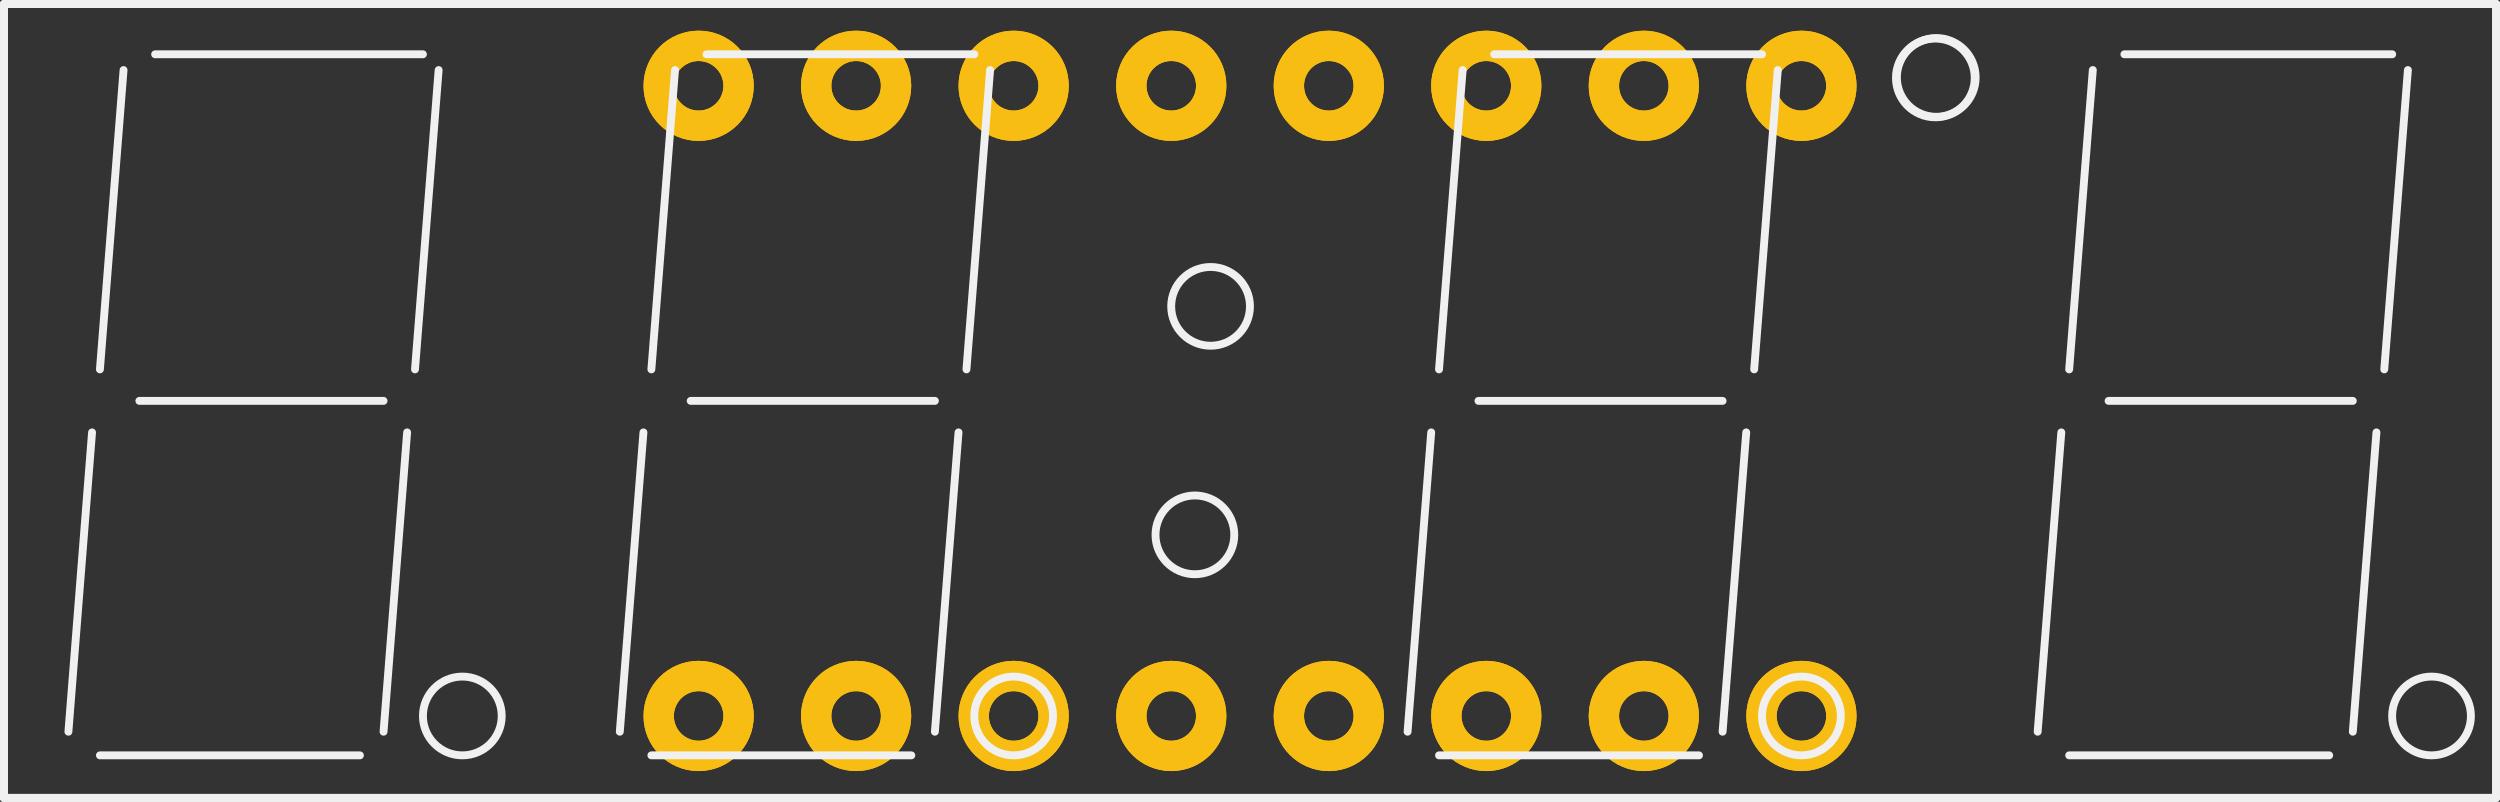 <?xml version='1.0' encoding='UTF-8' standalone='no'?>
<!-- Created with Fritzing (http://www.fritzing.org/) -->
<svg xmlns:svg='http://www.w3.org/2000/svg' xmlns='http://www.w3.org/2000/svg' version='1.2' baseProfile='tiny' x='0in' y='0in' width='1.587in' height='0.509in' viewBox='0 0 40.307 12.927' >
<rect x="0" y="0" width="40.307" height="12.927" fill="#333333" stroke="none"/>
<g id='copper1'>
<circle id='connector0pin' connectorname='1' cx='11.264' cy='11.543' r='0.644' stroke='#F7BD13' stroke-width='0.489' fill='none' />
<circle id='connector1pin' connectorname='2' cx='13.803' cy='11.543' r='0.644' stroke='#F7BD13' stroke-width='0.489' fill='none' />
<circle id='connector2pin' connectorname='3' cx='16.343' cy='11.543' r='0.644' stroke='#F7BD13' stroke-width='0.489' fill='none' />
<circle id='connector3pin' connectorname='4' cx='18.884' cy='11.543' r='0.644' stroke='#F7BD13' stroke-width='0.489' fill='none' />
<circle id='connector4pin' connectorname='5' cx='21.424' cy='11.543' r='0.644' stroke='#F7BD13' stroke-width='0.489' fill='none' />
<circle id='connector5pin' connectorname='6' cx='23.963' cy='11.543' r='0.644' stroke='#F7BD13' stroke-width='0.489' fill='none' />
<circle id='connector6pin' connectorname='8' cx='29.044' cy='11.543' r='0.644' stroke='#F7BD13' stroke-width='0.489' fill='none' />
<circle id='connector7pin' connectorname='7' cx='26.503' cy='11.543' r='0.644' stroke='#F7BD13' stroke-width='0.489' fill='none' />
<circle id='connector8pin' connectorname='9' cx='29.044' cy='1.383' r='0.644' stroke='#F7BD13' stroke-width='0.489' fill='none' />
<circle id='connector9pin' connectorname='14' cx='16.343' cy='1.383' r='0.644' stroke='#F7BD13' stroke-width='0.489' fill='none' />
<circle id='connector10pin' connectorname='13' cx='18.884' cy='1.383' r='0.644' stroke='#F7BD13' stroke-width='0.489' fill='none' />
<circle id='connector11pin' connectorname='12' cx='21.424' cy='1.383' r='0.644' stroke='#F7BD13' stroke-width='0.489' fill='none' />
<circle id='connector12pin' connectorname='10' cx='26.503' cy='1.383' r='0.644' stroke='#F7BD13' stroke-width='0.489' fill='none' />
<circle id='connector13pin' connectorname='11' cx='23.963' cy='1.383' r='0.644' stroke='#F7BD13' stroke-width='0.489' fill='none' />
<circle id='connector14pin' connectorname='15' cx='13.803' cy='1.383' r='0.644' stroke='#F7BD13' stroke-width='0.489' fill='none' />
<circle id='connector15pin' connectorname='16' cx='11.264' cy='1.383' r='0.644' stroke='#F7BD13' stroke-width='0.489' fill='none' />
<g id='copper0'>
<circle id='connector0pin' connectorname='1' cx='11.264' cy='11.543' r='0.644' stroke='#F7BD13' stroke-width='0.489' fill='none' />
<circle id='connector1pin' connectorname='2' cx='13.803' cy='11.543' r='0.644' stroke='#F7BD13' stroke-width='0.489' fill='none' />
<circle id='connector2pin' connectorname='3' cx='16.343' cy='11.543' r='0.644' stroke='#F7BD13' stroke-width='0.489' fill='none' />
<circle id='connector3pin' connectorname='4' cx='18.884' cy='11.543' r='0.644' stroke='#F7BD13' stroke-width='0.489' fill='none' />
<circle id='connector4pin' connectorname='5' cx='21.424' cy='11.543' r='0.644' stroke='#F7BD13' stroke-width='0.489' fill='none' />
<circle id='connector5pin' connectorname='6' cx='23.963' cy='11.543' r='0.644' stroke='#F7BD13' stroke-width='0.489' fill='none' />
<circle id='connector6pin' connectorname='8' cx='29.044' cy='11.543' r='0.644' stroke='#F7BD13' stroke-width='0.489' fill='none' />
<circle id='connector7pin' connectorname='7' cx='26.503' cy='11.543' r='0.644' stroke='#F7BD13' stroke-width='0.489' fill='none' />
<circle id='connector8pin' connectorname='9' cx='29.044' cy='1.383' r='0.644' stroke='#F7BD13' stroke-width='0.489' fill='none' />
<circle id='connector9pin' connectorname='14' cx='16.343' cy='1.383' r='0.644' stroke='#F7BD13' stroke-width='0.489' fill='none' />
<circle id='connector10pin' connectorname='13' cx='18.884' cy='1.383' r='0.644' stroke='#F7BD13' stroke-width='0.489' fill='none' />
<circle id='connector11pin' connectorname='12' cx='21.424' cy='1.383' r='0.644' stroke='#F7BD13' stroke-width='0.489' fill='none' />
<circle id='connector12pin' connectorname='10' cx='26.503' cy='1.383' r='0.644' stroke='#F7BD13' stroke-width='0.489' fill='none' />
<circle id='connector13pin' connectorname='11' cx='23.963' cy='1.383' r='0.644' stroke='#F7BD13' stroke-width='0.489' fill='none' />
<circle id='connector14pin' connectorname='15' cx='13.803' cy='1.383' r='0.644' stroke='#F7BD13' stroke-width='0.489' fill='none' />
<circle id='connector15pin' connectorname='16' cx='11.264' cy='1.383' r='0.644' stroke='#F7BD13' stroke-width='0.489' fill='none' />
</g>
</g>
<g id='silkscreen'>
<line x1='0.064' y1='0.064' x2='40.243' y2='0.064' stroke='#f0f0f0' stroke-width='0.127' stroke-linecap='round'/>
<line x1='0.064' y1='12.864' x2='40.243' y2='12.864' stroke='#f0f0f0' stroke-width='0.127' stroke-linecap='round'/>
<line x1='0.064' y1='0.064' x2='0.064' y2='12.864' stroke='#f0f0f0' stroke-width='0.127' stroke-linecap='round'/>
<line x1='40.243' y1='0.064' x2='40.243' y2='12.864' stroke='#f0f0f0' stroke-width='0.127' stroke-linecap='round'/>
<line x1='1.992' y1='1.129' x2='1.611' y2='5.955' stroke='#f0f0f0' stroke-width='0.127' stroke-linecap='round'/>
<line x1='7.072' y1='1.129' x2='6.691' y2='5.955' stroke='#f0f0f0' stroke-width='0.127' stroke-linecap='round'/>
<line x1='1.484' y1='6.971' x2='1.103' y2='11.797' stroke='#f0f0f0' stroke-width='0.127' stroke-linecap='round'/>
<line x1='6.564' y1='6.971' x2='6.184' y2='11.797' stroke='#f0f0f0' stroke-width='0.127' stroke-linecap='round'/>
<line x1='2.247' y1='6.463' x2='6.184' y2='6.463' stroke='#f0f0f0' stroke-width='0.127' stroke-linecap='round'/>
<line x1='2.501' y1='0.875' x2='6.819' y2='0.875' stroke='#f0f0f0' stroke-width='0.127' stroke-linecap='round'/>
<line x1='1.611' y1='12.178' x2='5.803' y2='12.178' stroke='#f0f0f0' stroke-width='0.127' stroke-linecap='round'/>
<line x1='10.883' y1='1.129' x2='10.502' y2='5.955' stroke='#f0f0f0' stroke-width='0.127' stroke-linecap='round'/>
<line x1='15.963' y1='1.129' x2='15.582' y2='5.955' stroke='#f0f0f0' stroke-width='0.127' stroke-linecap='round'/>
<line x1='10.374' y1='6.971' x2='9.993' y2='11.797' stroke='#f0f0f0' stroke-width='0.127' stroke-linecap='round'/>
<line x1='15.454' y1='6.971' x2='15.073' y2='11.797' stroke='#f0f0f0' stroke-width='0.127' stroke-linecap='round'/>
<line x1='11.136' y1='6.463' x2='15.073' y2='6.463' stroke='#f0f0f0' stroke-width='0.127' stroke-linecap='round'/>
<line x1='11.39' y1='0.875' x2='15.709' y2='0.875' stroke='#f0f0f0' stroke-width='0.127' stroke-linecap='round'/>
<line x1='10.502' y1='12.178' x2='14.693' y2='12.178' stroke='#f0f0f0' stroke-width='0.127' stroke-linecap='round'/>
<line x1='23.582' y1='1.129' x2='23.201' y2='5.955' stroke='#f0f0f0' stroke-width='0.127' stroke-linecap='round'/>
<line x1='28.663' y1='1.129' x2='28.282' y2='5.955' stroke='#f0f0f0' stroke-width='0.127' stroke-linecap='round'/>
<line x1='23.075' y1='6.971' x2='22.694' y2='11.797' stroke='#f0f0f0' stroke-width='0.127' stroke-linecap='round'/>
<line x1='28.154' y1='6.971' x2='27.773' y2='11.797' stroke='#f0f0f0' stroke-width='0.127' stroke-linecap='round'/>
<line x1='23.837' y1='6.463' x2='27.773' y2='6.463' stroke='#f0f0f0' stroke-width='0.127' stroke-linecap='round'/>
<line x1='24.09' y1='0.875' x2='28.409' y2='0.875' stroke='#f0f0f0' stroke-width='0.127' stroke-linecap='round'/>
<line x1='23.201' y1='12.178' x2='27.392' y2='12.178' stroke='#f0f0f0' stroke-width='0.127' stroke-linecap='round'/>
<line x1='33.742' y1='1.129' x2='33.361' y2='5.955' stroke='#f0f0f0' stroke-width='0.127' stroke-linecap='round'/>
<line x1='38.822' y1='1.129' x2='38.441' y2='5.955' stroke='#f0f0f0' stroke-width='0.127' stroke-linecap='round'/>
<line x1='33.234' y1='6.971' x2='32.853' y2='11.797' stroke='#f0f0f0' stroke-width='0.127' stroke-linecap='round'/>
<line x1='38.315' y1='6.971' x2='37.934' y2='11.797' stroke='#f0f0f0' stroke-width='0.127' stroke-linecap='round'/>
<line x1='33.996' y1='6.463' x2='37.934' y2='6.463' stroke='#f0f0f0' stroke-width='0.127' stroke-linecap='round'/>
<line x1='34.251' y1='0.875' x2='38.569' y2='0.875' stroke='#f0f0f0' stroke-width='0.127' stroke-linecap='round'/>
<line x1='33.361' y1='12.178' x2='37.553' y2='12.178' stroke='#f0f0f0' stroke-width='0.127' stroke-linecap='round'/>
<line x1='0.064' y1='0.064' x2='0.064' y2='12.864' stroke='#f0f0f0' stroke-width='0.127' stroke-linecap='round'/>
<line x1='0.064' y1='0.064' x2='40.243' y2='0.064' stroke='#f0f0f0' stroke-width='0.127' stroke-linecap='round'/>
<line x1='0.064' y1='12.864' x2='40.243' y2='12.864' stroke='#f0f0f0' stroke-width='0.127' stroke-linecap='round'/>
<line x1='40.243' y1='0.064' x2='40.243' y2='12.864' stroke='#f0f0f0' stroke-width='0.127' stroke-linecap='round'/>
<circle cx='7.454' cy='11.543' r='0.635' stroke='#f0f0f0' stroke-width='0.127' fill='none' />
<circle cx='16.343' cy='11.543' r='0.635' stroke='#f0f0f0' stroke-width='0.127' fill='none' />
<circle cx='29.044' cy='11.543' r='0.635' stroke='#f0f0f0' stroke-width='0.127' fill='none' />
<circle cx='39.203' cy='11.543' r='0.635' stroke='#f0f0f0' stroke-width='0.127' fill='none' />
<circle cx='19.518' cy='4.939' r='0.635' stroke='#f0f0f0' stroke-width='0.127' fill='none' />
<circle cx='19.265' cy='8.623' r='0.635' stroke='#f0f0f0' stroke-width='0.127' fill='none' />
<circle cx='31.203' cy='1.256' r='0.635' stroke='#f0f0f0' stroke-width='0.127' fill='none' />
<circle cx='31.218' cy='1.248' r='0.635' stroke='#f0f0f0' stroke-width='0.127' fill='none' />
</g>
</svg>